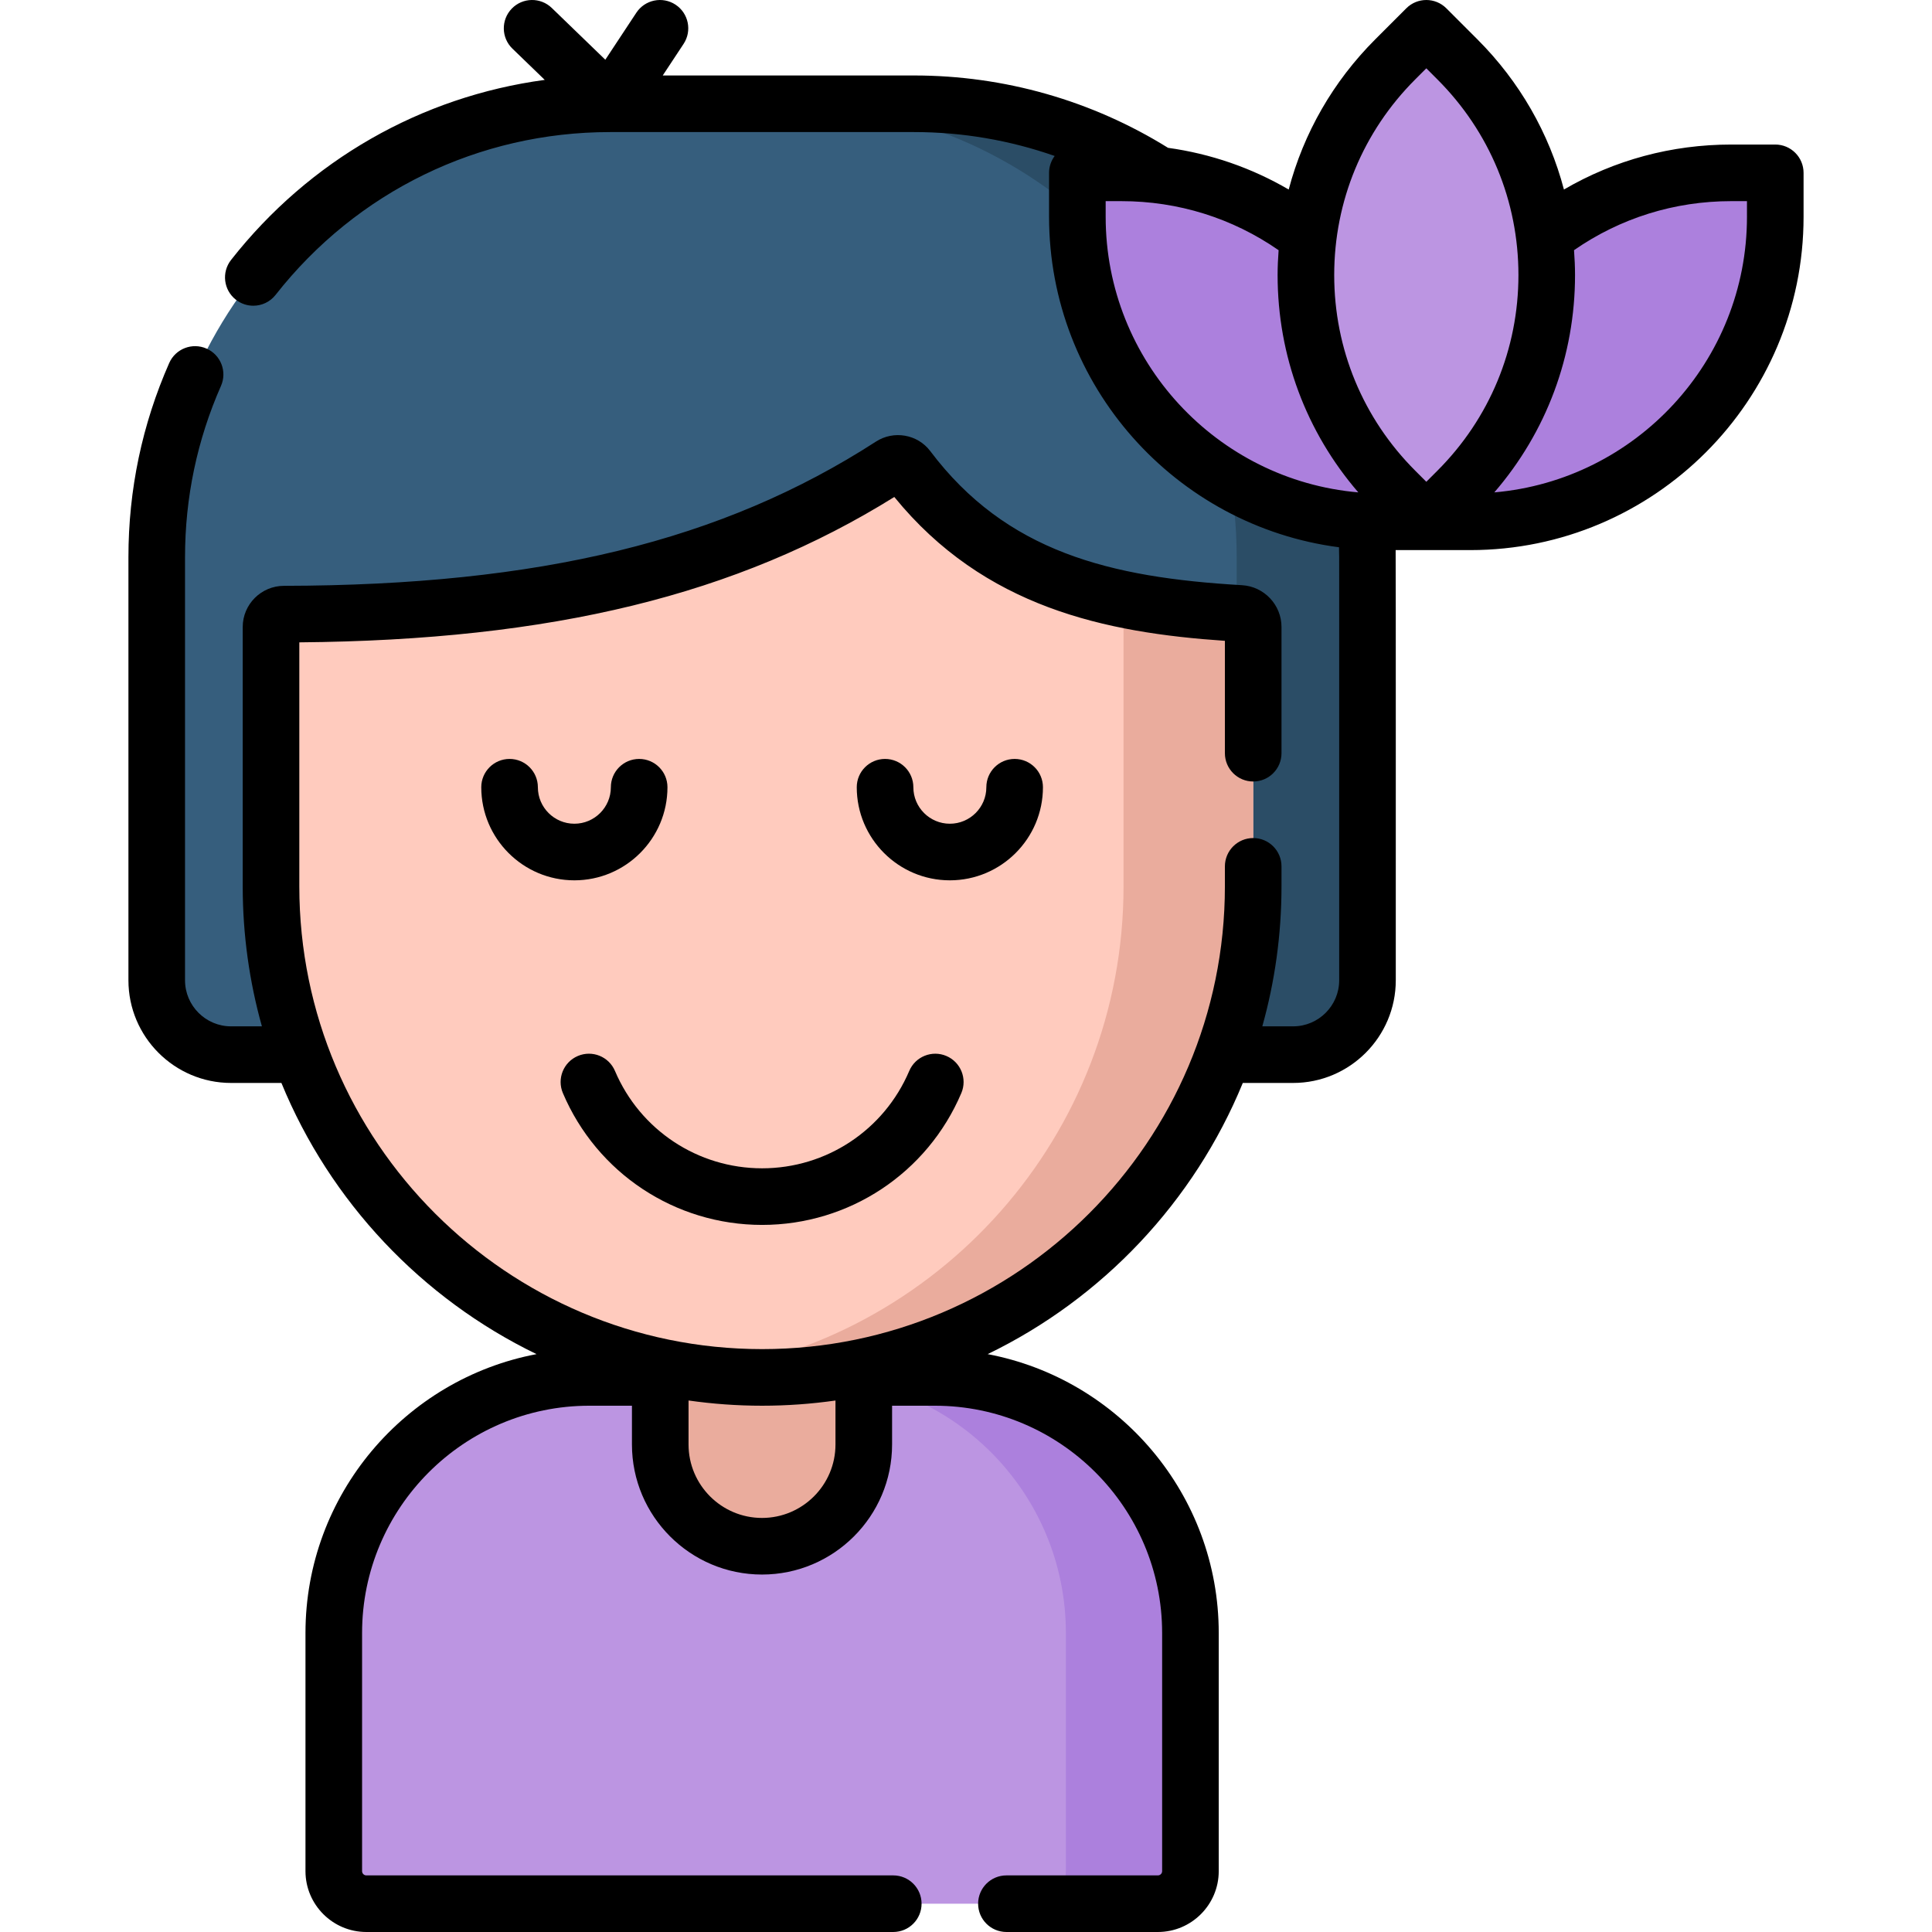 <svg id="Capa_1" enable-background="new 0 0 512.001 512.001" height="512" viewBox="0 0 512.001 512.001" width="512"
     xmlns="http://www.w3.org/2000/svg">
    <g>
        <path d="m342.689 279.494h-281.445c-10.885 0-19.709-8.824-19.709-19.709v-112.12c0-66.365 53.8-120.165 120.165-120.165h80.534c66.365 0 120.165 53.8 120.165 120.165v112.12c-.001 10.885-8.825 19.709-19.71 19.709z"
              fill="#365e7d"/>
        <path d="m242.233 27.501h-34.664c66.365 0 120.165 53.8 120.165 120.165v112.12c0 10.885-8.824 19.709-19.709 19.709h34.664c10.885 0 19.709-8.824 19.709-19.709v-112.12c0-66.366-53.799-120.165-120.165-120.165z"
              fill="#2b4d66"/>
        <path d="m247.737 365.031h-18.801-53.939-18.801c-37.413 0-67.742 30.329-67.742 67.742v63.1c0 4.765 3.863 8.628 8.628 8.628h209.77c4.765 0 8.628-3.863 8.628-8.628v-63.1c-.001-37.413-30.33-67.742-67.743-67.742z"
              fill="#bc95e2"/>
        <path d="m247.737 365.031h-33.008c37.413 0 67.742 30.329 67.742 67.742v63.1c0 4.765-3.863 8.628-8.628 8.628h33.008c4.765 0 8.627-3.863 8.627-8.628v-63.1c.001-37.413-30.328-67.742-67.741-67.742z"
              fill="#ac80dd"/>
        <g>
            <path d="m220.847 315.081-36.221-2.131c-9.248 0-9.654 43.328-9.654 43.328v26.524c0 14.895 12.075 26.97 26.97 26.97 14.895 0 26.97-12.075 26.97-26.97v-26.524s1.183-41.197-8.065-41.197z"
                  fill="#eaac9d"/>
        </g>
        <path d="m201.967 365.031c-71.877 0-130.145-58.268-130.145-130.144v-68.716c0-1.89 1.537-3.415 3.427-3.419 60.234-.111 113.469-8.738 160.955-39.423 1.419-.917 3.315-.624 4.331.725 21.444 28.468 50.691 36.346 88.165 38.514 1.911.111 3.411 1.68 3.411 3.595v68.724c0 71.877-58.268 130.144-130.144 130.144z"
              fill="#ffcbbe"/>
        <path d="m328.7 162.569c-11.027-.638-21.336-1.778-30.949-3.783v76.102c0 66.052-49.209 120.606-112.965 129.014 5.622.742 11.355 1.13 17.18 1.13 71.877 0 130.144-58.268 130.144-130.144v-68.724c.001-1.915-1.499-3.485-3.41-3.595z"
              fill="#eaac9d"/>
        <g>
            <path d="m377.99 138.282h-11.649c-44.64 0-80.828-36.188-80.828-80.828v-11.648h11.649c44.64 0 80.828 36.188 80.828 80.828z"
                  fill="#ac80dd"/>
            <path d="m377.99 138.282v-11.649c0-44.64 36.188-80.828 80.828-80.828h11.649v11.649c0 44.64-36.188 80.828-80.828 80.828z"
                  fill="#ac80dd"/>
            <path d="m377.99 138.282-8.237-8.237c-31.565-31.565-31.565-82.742 0-114.308l8.237-8.237 8.237 8.237c31.565 31.565 31.565 82.742 0 114.308z"
                  fill="#bc95e2"/>
        </g>
        <g>
            <path d="m470.466 38.306h-11.648c-15.803 0-30.945 4.093-44.357 11.919-3.933-14.915-11.734-28.594-22.93-39.791l-8.236-8.236c-2.929-2.927-7.678-2.929-10.606 0l-8.238 8.236c-11.197 11.198-18.998 24.879-22.931 39.794-9.864-5.756-20.665-9.479-31.978-11.053-20.175-12.541-43.434-19.174-67.307-19.174h-66.6l5.522-8.369c2.282-3.457 1.328-8.109-2.129-10.391-3.456-2.28-8.108-1.328-10.391 2.129l-8.221 12.458-14.19-13.719c-2.978-2.881-7.727-2.801-10.605.179-2.879 2.978-2.799 7.726.179 10.604l8.563 8.279c-32.711 4.416-62.357 21.257-83.132 47.718-2.558 3.259-1.991 7.973 1.268 10.531 1.374 1.078 3.005 1.601 4.626 1.601 2.223 0 4.425-.984 5.904-2.868 21.531-27.424 53.85-43.152 88.67-43.152h80.534c12.788 0 25.37 2.168 37.269 6.333-.931 1.249-1.488 2.793-1.488 4.471v11.648c0 44.81 33.54 81.93 76.834 87.581.108 4.695.018-7.984.051 114.75 0 6.732-5.477 12.209-12.209 12.209h-8.165c3.31-11.81 5.086-24.255 5.086-37.107v-5.293c0-4.143-3.357-7.5-7.5-7.5s-7.5 3.357-7.5 7.5v5.293c0 67.626-55.018 122.645-122.644 122.645s-122.645-55.018-122.645-122.644v-64.655c66.977-.582 115.948-12.539 157.68-38.526 23.844 29.283 55.957 35.971 87.609 38.121v29.781c0 4.143 3.357 7.5 7.5 7.5s7.5-3.357 7.5-7.5v-33.444c0-5.872-4.601-10.739-10.477-11.082-35.044-2.027-62.502-8.847-82.608-35.539-3.357-4.455-9.679-5.56-14.393-2.512-40.713 26.309-89.103 38.098-156.896 38.223-6.019.01-10.915 4.907-10.915 10.918v68.716c0 12.853 1.776 25.297 5.086 37.107h-8.165c-6.732 0-12.208-5.477-12.208-12.209v-112.12c0-15.784 3.206-31.059 9.529-45.4 1.671-3.79-.047-8.217-3.837-9.888-3.789-1.672-8.217.046-9.888 3.837-7.168 16.26-10.803 33.57-10.803 51.451v112.12c0 15.003 12.206 27.209 27.208 27.209h13.332c12.914 31.458 37.148 57.115 67.613 71.865-34.815 6.585-61.234 37.214-61.234 73.914v63.1c0 8.893 7.235 16.128 16.127 16.128h139.645c4.142 0 7.5-3.357 7.5-7.5s-3.358-7.5-7.5-7.5h-139.645c-.622 0-1.127-.506-1.127-1.128v-63.1c0-33.218 27.024-60.242 60.242-60.242h11.276v10.271c0 19.007 15.463 34.47 34.47 34.47 19.006 0 34.469-15.463 34.469-34.47v-10.271h11.326c33.217 0 60.242 27.024 60.242 60.242v63.1c0 .622-.506 1.128-1.128 1.128h-40.137c-4.143 0-7.5 3.357-7.5 7.5s3.357 7.5 7.5 7.5h40.137c8.893 0 16.128-7.235 16.128-16.128v-63.1c0-36.7-26.419-67.329-61.234-73.914 30.465-14.75 54.698-40.407 67.612-71.865h13.332c15.003 0 27.209-12.206 27.209-27.209-.007-28.59.028-109.564-.036-114.003h19.777c48.704 0 88.327-39.624 88.327-88.328v-11.649c-.001-4.143-3.358-7.5-7.501-7.5zm-268.524 363.965c-10.736 0-19.47-8.734-19.47-19.47v-11.657c6.371.907 12.877 1.387 19.494 1.387 6.6 0 13.09-.477 19.445-1.38v11.65c0 10.736-8.734 19.47-19.469 19.47zm173.114-381.23 2.935-2.934 2.933 2.934c13.851 13.85 21.478 32.264 21.478 51.851s-7.627 38.001-21.478 51.851l-2.933 2.934-2.935-2.935c-13.85-13.849-21.477-32.263-21.477-51.85s7.627-38.001 21.477-51.851zm-82.042 36.413v-4.148h4.148c15.077 0 29.413 4.487 41.684 12.999-.16 2.183-.267 4.376-.267 6.587 0 21.375 7.564 41.578 21.389 57.596-37.457-3.242-66.954-34.749-66.954-73.034zm169.952 0c0 38.285-29.497 69.792-66.955 73.034 13.825-16.018 21.389-36.221 21.389-57.596 0-2.212-.107-4.407-.267-6.591 12.272-8.51 26.613-12.995 41.684-12.995h4.148v4.148z"/>
            <path d="m276.392 208.625c0-4.143-3.357-7.5-7.5-7.5s-7.5 3.357-7.5 7.5c0 5.333-4.338 9.671-9.671 9.671s-9.671-4.338-9.671-9.671c0-4.143-3.358-7.5-7.5-7.5s-7.5 3.357-7.5 7.5c0 13.604 11.067 24.671 24.671 24.671 13.603 0 24.671-11.068 24.671-24.671z"/>
            <path d="m176.884 208.625c0-4.143-3.358-7.5-7.5-7.5s-7.5 3.357-7.5 7.5c0 5.333-4.338 9.671-9.671 9.671s-9.671-4.338-9.671-9.671c0-4.143-3.358-7.5-7.5-7.5s-7.5 3.357-7.5 7.5c0 13.604 11.067 24.671 24.671 24.671s24.671-11.068 24.671-24.671z"/>
            <path d="m201.967 324.615c23.056 0 43.779-13.713 52.797-34.937 1.62-3.812-.158-8.216-3.97-9.835-3.811-1.62-8.216.157-9.836 3.97-6.66 15.674-21.965 25.802-38.991 25.802s-32.332-10.128-38.992-25.802c-1.62-3.812-6.023-5.594-9.836-3.97-3.812 1.619-5.589 6.023-3.97 9.835 9.018 21.224 29.742 34.937 52.798 34.937z"/>
        </g>
    </g>
</svg>